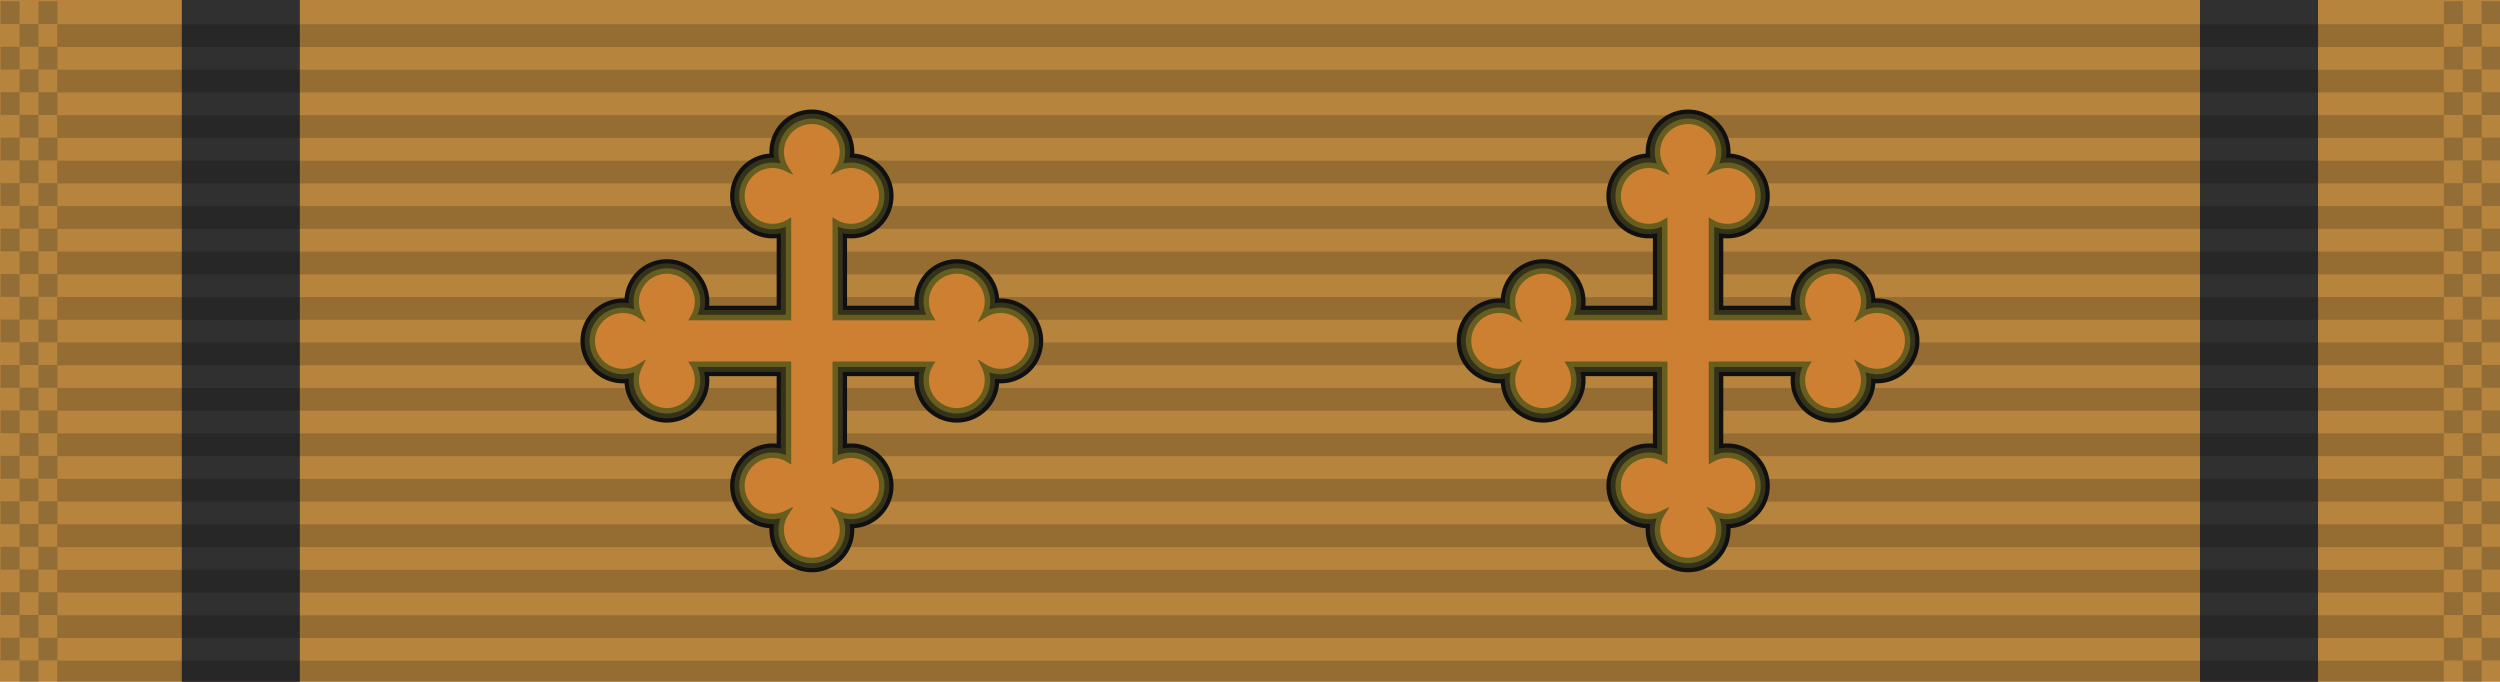 <?xml version="1.0" encoding="UTF-8" standalone="no"?>
<svg
   width="1.375in"
   height="0.375in"
   version="1.1"
   id="svg1"
   sodipodi:docname="MDSVCR15.svg"
   xml:space="preserve"
   inkscape:version="1.3.2 (091e20e, 2023-11-25)"
   xmlns:inkscape="http://www.inkscape.org/namespaces/inkscape"
   xmlns:sodipodi="http://sodipodi.sourceforge.net/DTD/sodipodi-0.dtd"
   xmlns:xlink="http://www.w3.org/1999/xlink"
   xmlns="http://www.w3.org/2000/svg"
   xmlns:svg="http://www.w3.org/2000/svg"><sodipodi:namedview
     id="namedview1"
     pagecolor="#ffffff"
     bordercolor="#000000"
     borderopacity="0.25"
     inkscape:showpageshadow="2"
     inkscape:pageopacity="0.0"
     inkscape:pagecheckerboard="0"
     inkscape:deskcolor="#d1d1d1"
     inkscape:zoom="181.01934"
     inkscape:cx="43.33791"
     inkscape:cy="13.197485"
     inkscape:window-width="1728"
     inkscape:window-height="1027"
     inkscape:window-x="1758"
     inkscape:window-y="25"
     inkscape:window-maximized="0"
     inkscape:current-layer="g1"
     inkscape:document-units="in" /><defs
     id="defs1"><pattern
       patternUnits="userSpaceOnUse"
       width="3.78"
       height="35.906"
       patternTransform="scale(1)"
       preserveAspectRatio="xMidYMid"
       id="pattern4"
       style="fill:#000000"
       inkscape:label="pattern4"><g
         id="g4"><rect
           style="opacity:0.3;vector-effect:non-scaling-stroke;fill:none;fill-opacity:1;stroke:none;stroke-width:0.453;stroke-linecap:round;stroke-linejoin:round;stroke-opacity:1;-inkscape-stroke:hairline"
           id="rect3"
           width="3.78"
           height="35.906"
           x="0"
           y="0" /><rect
           style="opacity:0.3;vector-effect:non-scaling-stroke;fill:#000000;fill-opacity:1;stroke:none;stroke-width:0.249;stroke-linecap:round;stroke-linejoin:round;stroke-opacity:1;-inkscape-stroke:hairline"
           id="rect4"
           width="3.78"
           height="1.89"
           x="0"
           y="1.89" /><rect
           style="opacity:0.3;vector-effect:non-scaling-stroke;fill:#000000;fill-opacity:1;stroke:none;stroke-width:0.249;stroke-linecap:round;stroke-linejoin:round;stroke-opacity:1;-inkscape-stroke:hairline"
           id="rect4-7"
           width="3.78"
           height="1.89"
           x="0"
           y="5.669"
           inkscape:transform-center-x="-1.0614092"
           inkscape:transform-center-y="-4.1231666" /><rect
           style="opacity:0.3;vector-effect:non-scaling-stroke;fill:#000000;fill-opacity:1;stroke:none;stroke-width:0.249;stroke-linecap:round;stroke-linejoin:round;stroke-opacity:1;-inkscape-stroke:hairline"
           id="rect4-1"
           width="3.78"
           height="1.89"
           x="0"
           y="9.449" /><rect
           style="opacity:0.3;vector-effect:non-scaling-stroke;fill:#000000;fill-opacity:1;stroke:none;stroke-width:0.249;stroke-linecap:round;stroke-linejoin:round;stroke-opacity:1;-inkscape-stroke:hairline"
           id="rect4-7-3"
           width="3.78"
           height="1.89"
           x="0"
           y="13.228"
           inkscape:transform-center-x="-1.0614092"
           inkscape:transform-center-y="-4.1231666" /><rect
           style="opacity:0.3;vector-effect:non-scaling-stroke;fill:#000000;fill-opacity:1;stroke:none;stroke-width:0.249;stroke-linecap:round;stroke-linejoin:round;stroke-opacity:1;-inkscape-stroke:hairline"
           id="rect4-13"
           width="3.78"
           height="1.89"
           x="0"
           y="17.008" /><rect
           style="opacity:0.3;vector-effect:non-scaling-stroke;fill:#000000;fill-opacity:1;stroke:none;stroke-width:0.249;stroke-linecap:round;stroke-linejoin:round;stroke-opacity:1;-inkscape-stroke:hairline"
           id="rect4-7-7"
           width="3.78"
           height="1.89"
           x="0"
           y="20.787"
           inkscape:transform-center-x="-1.0614092"
           inkscape:transform-center-y="-4.1231666" /><rect
           style="opacity:0.3;vector-effect:non-scaling-stroke;fill:#000000;fill-opacity:1;stroke:none;stroke-width:0.249;stroke-linecap:round;stroke-linejoin:round;stroke-opacity:1;-inkscape-stroke:hairline"
           id="rect4-1-8"
           width="3.78"
           height="1.89"
           x="0"
           y="24.567" /><rect
           style="opacity:0.3;vector-effect:non-scaling-stroke;fill:#000000;fill-opacity:1;stroke:none;stroke-width:0.249;stroke-linecap:round;stroke-linejoin:round;stroke-opacity:1;-inkscape-stroke:hairline"
           id="rect4-7-3-8"
           width="3.78"
           height="1.89"
           x="0"
           y="28.346"
           inkscape:transform-center-x="-1.0614092"
           inkscape:transform-center-y="-4.1231666" /><rect
           style="opacity:0.3;vector-effect:non-scaling-stroke;fill:#000000;fill-opacity:1;stroke:none;stroke-width:0.249;stroke-linecap:round;stroke-linejoin:round;stroke-opacity:1;-inkscape-stroke:hairline"
           id="rect4-7-3-8-4"
           width="3.78"
           height="1.89"
           x="0"
           y="32.126"
           inkscape:transform-center-x="-1.0614092"
           inkscape:transform-center-y="-4.1231666" /></g></pattern><filter
       inkscape:label="Metallized Paint"
       inkscape:menu="Materials"
       inkscape:menu-tooltip="Metallized effect with a soft lighting, slightly translucent at the edges"
       style="color-interpolation-filters:sRGB;"
       id="filter15"
       x="-0.061"
       y="-0.061"
       width="1.123"
       height="1.123"><feGaussianBlur
         stdDeviation="1"
         result="result1"
         id="feGaussianBlur10" /><feComposite
         in="result1"
         in2="result1"
         result="result4"
         operator="in"
         id="feComposite10" /><feBlend
         in="result1"
         mode="screen"
         result="result5"
         in2="result4"
         id="feBlend10" /><feGaussianBlur
         stdDeviation="8"
         result="result6"
         in="result5"
         id="feGaussianBlur11" /><feComposite
         operator="atop"
         in="result6"
         in2="result5"
         result="result8"
         id="feComposite11" /><feComposite
         operator="in"
         result="fbSourceGraphic"
         in="result6"
         in2="result8"
         id="feComposite12" /><feGaussianBlur
         result="result0"
         in="fbSourceGraphic"
         stdDeviation="2.5"
         id="feGaussianBlur12" /><feSpecularLighting
         specularExponent="45"
         specularConstant="1.5"
         surfaceScale="1"
         lighting-color="rgb(255,255,255)"
         result="result1"
         in="result0"
         id="feSpecularLighting12"><fePointLight
           z="21000"
           y="-9000"
           x="-6000"
           id="fePointLight12" /></feSpecularLighting><feComposite
         operator="in"
         result="result2"
         in="result1"
         in2="fbSourceGraphic"
         id="feComposite13" /><feComposite
         k3="1"
         k2="1"
         operator="arithmetic"
         result="result4"
         in="fbSourceGraphic"
         in2="result2"
         id="feComposite14" /><feComposite
         operator="in"
         in="result9"
         in2="result4"
         result="result91"
         id="feComposite15" /><feBlend
         mode="multiply"
         in2="result91"
         id="feBlend15" /></filter><filter
       inkscape:label="Metallized Paint"
       inkscape:menu="Materials"
       inkscape:menu-tooltip="Metallized effect with a soft lighting, slightly translucent at the edges"
       style="color-interpolation-filters:sRGB"
       id="filter15-4"
       x="-0.048"
       y="-0.048"
       width="1.095"
       height="1.095"><feGaussianBlur
         stdDeviation="1"
         result="result1"
         id="feGaussianBlur10-0" /><feComposite
         in="result1"
         in2="result1"
         result="result4"
         operator="in"
         id="feComposite10-4" /><feBlend
         in="result1"
         mode="screen"
         result="result5"
         in2="result4"
         id="feBlend10-6" /><feGaussianBlur
         stdDeviation="8"
         result="result6"
         in="result5"
         id="feGaussianBlur11-4" /><feComposite
         operator="atop"
         in="result6"
         in2="result5"
         result="result8"
         id="feComposite11-6" /><feComposite
         operator="in"
         result="fbSourceGraphic"
         in="result6"
         in2="result8"
         id="feComposite12-4" /><feGaussianBlur
         result="result0"
         in="fbSourceGraphic"
         stdDeviation="2.5"
         id="feGaussianBlur12-3" /><feSpecularLighting
         specularExponent="45"
         specularConstant="1.5"
         surfaceScale="1"
         lighting-color="#ffffff"
         result="result1"
         in="result0"
         id="feSpecularLighting12-8"><fePointLight
           z="21000"
           y="-9000"
           x="-6000"
           id="fePointLight12-4" /></feSpecularLighting><feComposite
         operator="in"
         result="result2"
         in="result1"
         in2="fbSourceGraphic"
         id="feComposite13-0" /><feComposite
         k3="1"
         k2="1"
         operator="arithmetic"
         result="result4"
         in="fbSourceGraphic"
         in2="result2"
         id="feComposite14-0"
         k1="0"
         k4="0" /><feComposite
         operator="in"
         in="result9"
         in2="result4"
         result="result91"
         id="feComposite15-9" /><feBlend
         mode="multiply"
         in2="result91"
         id="feBlend15-3" /></filter><filter
       style="color-interpolation-filters:sRGB;"
       inkscape:label="Lighting"
       id="filter3"
       x="-0.027"
       y="-0.027"
       width="1.054"
       height="1.054"><feComponentTransfer
         in="blur"
         result="component"
         id="feComponentTransfer3"><feFuncR
           type="gamma"
           amplitude="2.5"
           exponent="1"
           offset="0"
           id="feFuncR3" /><feFuncG
           type="gamma"
           amplitude="2.5"
           exponent="1"
           offset="0"
           id="feFuncG3" /><feFuncB
           type="gamma"
           amplitude="2.5"
           exponent="1"
           offset="0"
           id="feFuncB3" /></feComponentTransfer></filter><filter
       style="color-interpolation-filters:sRGB"
       inkscape:label="Lighting"
       id="filter3-6"
       x="-0.027"
       y="-0.027"
       width="1.054"
       height="1.054"><feComponentTransfer
         in="blur"
         result="component"
         id="feComponentTransfer3-7"><feFuncR
           type="gamma"
           amplitude="2.5"
           exponent="1"
           offset="0"
           id="feFuncR3-8" /><feFuncG
           type="gamma"
           amplitude="2.5"
           exponent="1"
           offset="0"
           id="feFuncG3-9" /><feFuncB
           type="gamma"
           amplitude="2.5"
           exponent="1"
           offset="0"
           id="feFuncB3-7" /></feComponentTransfer></filter><filter
       style="color-interpolation-filters:sRGB"
       inkscape:label="Lighting"
       id="filter3-0"
       x="-0.027"
       y="-0.027"
       width="1.054"
       height="1.054"><feComponentTransfer
         in="blur"
         result="component"
         id="feComponentTransfer3-3"><feFuncR
           type="gamma"
           amplitude="2.5"
           exponent="1"
           offset="0"
           id="feFuncR3-2" /><feFuncG
           type="gamma"
           amplitude="2.5"
           exponent="1"
           offset="0"
           id="feFuncG3-2" /><feFuncB
           type="gamma"
           amplitude="2.5"
           exponent="1"
           offset="0"
           id="feFuncB3-1" /></feComponentTransfer></filter></defs><g
     id="g2"
     inkscape:label="MDSVCR15"><g
       id="g3"
       inkscape:label="MDSVCR"><g
         id="g1"
         inkscape:label="Ribbon"><rect
           fill="#2350E6"
           width="132"
           height="36"
           id="rect1"
           style="fill:#b6843d;fill-opacity:1;stroke-width:0.576;stroke-dasharray:none"
           x="2.8260183e-05"
           y="4.6664181e-06" /><rect
           style="vector-effect:non-scaling-stroke;fill:#303030;fill-opacity:1;stroke-width:0.347;stroke-linecap:round;stroke-linejoin:round;-inkscape-stroke:hairline"
           id="rect2-5"
           width="6.231"
           height="36"
           x="9.6"
           y="0" /><rect
           style="vector-effect:non-scaling-stroke;fill:#303030;fill-opacity:1;stroke-width:0.347;stroke-linecap:round;stroke-linejoin:round;-inkscape-stroke:hairline"
           id="rect2-5-1"
           width="6.231"
           height="36"
           x="116.16"
           y="5.7220459e-06" /></g><g
         id="g9"
         transform="translate(-3.0296959e-7,44.953)"
         inkscape:label="Grossgrain"><g
           transform="matrix(3.608,0,0,3.78,-271.235,-691.345)"
           id="g5723-7"
           clip-path="none"
           style="display:inline"
           mask="none"><rect
             inkscape:tile-y0="27.053114"
             inkscape:tile-x0="5.4540401"
             id="use5371-0"
             y="171.342"
             x="76.013"
             height="0.318"
             width="34.925"
             style="fill:#000000;fill-opacity:0.18;stroke:none;stroke-width:0.856"
             inkscape:tile-cx="22.916539"
             inkscape:tile-cy="27.211864"
             inkscape:tile-w="34.924998"
             inkscape:tile-h="0.31749999" /><use
             height="100%"
             width="100%"
             x="0"
             y="0"
             inkscape:tiled-clone-of="#use5371-0"
             xlink:href="#use5371-0"
             transform="translate(0,0.635)"
             id="use5680-3" /><use
             height="100%"
             width="100%"
             x="0"
             y="0"
             inkscape:tiled-clone-of="#use5371-0"
             xlink:href="#use5371-0"
             transform="translate(0,1.27)"
             id="use5682-2" /><use
             height="100%"
             width="100%"
             x="0"
             y="0"
             inkscape:tiled-clone-of="#use5371-0"
             xlink:href="#use5371-0"
             transform="translate(0,1.905)"
             id="use5684-2" /><use
             height="100%"
             width="100%"
             x="0"
             y="0"
             inkscape:tiled-clone-of="#use5371-0"
             xlink:href="#use5371-0"
             transform="translate(0,2.54)"
             id="use5686-1" /><use
             height="100%"
             width="100%"
             x="0"
             y="0"
             inkscape:tiled-clone-of="#use5371-0"
             xlink:href="#use5371-0"
             transform="translate(0,3.175)"
             id="use5688-6" /><use
             height="100%"
             width="100%"
             x="0"
             y="0"
             inkscape:tiled-clone-of="#use5371-0"
             xlink:href="#use5371-0"
             transform="translate(0,3.81)"
             id="use5690-2" /><use
             height="100%"
             width="100%"
             x="0"
             y="0"
             inkscape:tiled-clone-of="#use5371-0"
             xlink:href="#use5371-0"
             transform="translate(0,4.445)"
             id="use5692-2" /><use
             height="100%"
             width="100%"
             x="0"
             y="0"
             inkscape:tiled-clone-of="#use5371-0"
             xlink:href="#use5371-0"
             transform="translate(0,5.08)"
             id="use5694-8" /><use
             height="100%"
             width="100%"
             x="0"
             y="0"
             inkscape:tiled-clone-of="#use5371-0"
             xlink:href="#use5371-0"
             transform="translate(0,5.715)"
             id="use5696-2" /><use
             height="100%"
             width="100%"
             x="0"
             y="0"
             inkscape:tiled-clone-of="#use5371-0"
             xlink:href="#use5371-0"
             transform="translate(0,6.35)"
             id="use5698-8" /><use
             height="100%"
             width="100%"
             x="0"
             y="0"
             inkscape:tiled-clone-of="#use5371-0"
             xlink:href="#use5371-0"
             transform="translate(0,6.985)"
             id="use5700-2" /><use
             height="100%"
             width="100%"
             x="0"
             y="0"
             inkscape:tiled-clone-of="#use5371-0"
             xlink:href="#use5371-0"
             transform="translate(0,7.62)"
             id="use5702-1" /><use
             height="100%"
             width="100%"
             x="0"
             y="0"
             inkscape:tiled-clone-of="#use5371-0"
             xlink:href="#use5371-0"
             transform="translate(0,8.255)"
             id="use5704-5" /><use
             height="100%"
             width="100%"
             x="0"
             y="0"
             inkscape:tiled-clone-of="#use5371-0"
             xlink:href="#use5371-0"
             transform="translate(0,8.89)"
             id="use5706-7" /></g><g
           transform="matrix(3.78,0,0,3.78,-259.9,-590.297)"
           id="g6302-4"
           clip-path="none"
           style="display:inline"
           mask="none"><rect
             style="opacity:1;fill:#001215;fill-opacity:0.196;stroke:none;stroke-width:0.025;stroke-miterlimit:4;stroke-dasharray:none;stroke-dashoffset:0;stroke-opacity:1"
             id="rect6165-8"
             width="0.265"
             height="0.318"
             x="68.765"
             y="144.289"
             inkscape:tile-cx="-1.6617989"
             inkscape:tile-cy="0.15874939"
             inkscape:tile-w="0.26458331"
             inkscape:tile-h="0.31749999"
             inkscape:tile-x0="-1.7940905"
             inkscape:tile-y0="-6.0546871e-007" /><use
             height="100%"
             width="100%"
             x="0"
             y="0"
             inkscape:tiled-clone-of="#rect6165-8"
             xlink:href="#rect6165-8"
             transform="translate(0,0.635)"
             id="use6169-2" /><use
             height="100%"
             width="100%"
             x="0"
             y="0"
             inkscape:tiled-clone-of="#rect6165-8"
             xlink:href="#rect6165-8"
             transform="translate(0,1.27)"
             id="use6171-5" /><use
             height="100%"
             width="100%"
             x="0"
             y="0"
             inkscape:tiled-clone-of="#rect6165-8"
             xlink:href="#rect6165-8"
             transform="translate(0,1.905)"
             id="use6173-6" /><use
             height="100%"
             width="100%"
             x="0"
             y="0"
             inkscape:tiled-clone-of="#rect6165-8"
             xlink:href="#rect6165-8"
             transform="translate(0,2.54)"
             id="use6175-8" /><use
             height="100%"
             width="100%"
             x="0"
             y="0"
             inkscape:tiled-clone-of="#rect6165-8"
             xlink:href="#rect6165-8"
             transform="translate(0,3.175)"
             id="use6177-1" /><use
             height="100%"
             width="100%"
             x="0"
             y="0"
             inkscape:tiled-clone-of="#rect6165-8"
             xlink:href="#rect6165-8"
             transform="translate(0,3.81)"
             id="use6179-7" /><use
             height="100%"
             width="100%"
             x="0"
             y="0"
             inkscape:tiled-clone-of="#rect6165-8"
             xlink:href="#rect6165-8"
             transform="translate(0,4.445)"
             id="use6181-1" /><use
             height="100%"
             width="100%"
             x="0"
             y="0"
             inkscape:tiled-clone-of="#rect6165-8"
             xlink:href="#rect6165-8"
             transform="translate(0,5.08)"
             id="use6183-3" /><use
             height="100%"
             width="100%"
             x="0"
             y="0"
             inkscape:tiled-clone-of="#rect6165-8"
             xlink:href="#rect6165-8"
             transform="translate(0,5.715)"
             id="use6185-3" /><use
             height="100%"
             width="100%"
             x="0"
             y="0"
             inkscape:tiled-clone-of="#rect6165-8"
             xlink:href="#rect6165-8"
             transform="translate(0,6.35)"
             id="use6187-9" /><use
             height="100%"
             width="100%"
             x="0"
             y="0"
             inkscape:tiled-clone-of="#rect6165-8"
             xlink:href="#rect6165-8"
             transform="translate(0,6.985)"
             id="use6189-6" /><use
             height="100%"
             width="100%"
             x="0"
             y="0"
             inkscape:tiled-clone-of="#rect6165-8"
             xlink:href="#rect6165-8"
             transform="translate(0,7.62)"
             id="use6191-2" /><use
             height="100%"
             width="100%"
             x="0"
             y="0"
             inkscape:tiled-clone-of="#rect6165-8"
             xlink:href="#rect6165-8"
             transform="translate(0,8.255)"
             id="use6193-9" /><use
             height="100%"
             width="100%"
             x="0"
             y="0"
             inkscape:tiled-clone-of="#rect6165-8"
             xlink:href="#rect6165-8"
             transform="translate(0,8.89)"
             id="use6195-2" /><use
             height="100%"
             width="100%"
             x="0"
             y="0"
             inkscape:tiled-clone-of="#rect6165-8"
             xlink:href="#rect6165-8"
             transform="translate(0.265,0.317)"
             id="use6197-3" /><use
             height="100%"
             width="100%"
             x="0"
             y="0"
             inkscape:tiled-clone-of="#rect6165-8"
             xlink:href="#rect6165-8"
             transform="translate(0.265,0.952)"
             id="use6199-4" /><use
             height="100%"
             width="100%"
             x="0"
             y="0"
             inkscape:tiled-clone-of="#rect6165-8"
             xlink:href="#rect6165-8"
             transform="translate(0.265,1.587)"
             id="use6201-2" /><use
             height="100%"
             width="100%"
             x="0"
             y="0"
             inkscape:tiled-clone-of="#rect6165-8"
             xlink:href="#rect6165-8"
             transform="translate(0.265,2.222)"
             id="use6203-5" /><use
             height="100%"
             width="100%"
             x="0"
             y="0"
             inkscape:tiled-clone-of="#rect6165-8"
             xlink:href="#rect6165-8"
             transform="translate(0.265,2.857)"
             id="use6205-9" /><use
             height="100%"
             width="100%"
             x="0"
             y="0"
             inkscape:tiled-clone-of="#rect6165-8"
             xlink:href="#rect6165-8"
             transform="translate(0.265,3.492)"
             id="use6207-9" /><use
             height="100%"
             width="100%"
             x="0"
             y="0"
             inkscape:tiled-clone-of="#rect6165-8"
             xlink:href="#rect6165-8"
             transform="translate(0.265,4.127)"
             id="use6209-6" /><use
             height="100%"
             width="100%"
             x="0"
             y="0"
             inkscape:tiled-clone-of="#rect6165-8"
             xlink:href="#rect6165-8"
             transform="translate(0.265,4.762)"
             id="use6211-0" /><use
             height="100%"
             width="100%"
             x="0"
             y="0"
             inkscape:tiled-clone-of="#rect6165-8"
             xlink:href="#rect6165-8"
             transform="translate(0.265,5.397)"
             id="use6213-7" /><use
             height="100%"
             width="100%"
             x="0"
             y="0"
             inkscape:tiled-clone-of="#rect6165-8"
             xlink:href="#rect6165-8"
             transform="translate(0.265,6.032)"
             id="use6215-3" /><use
             height="100%"
             width="100%"
             x="0"
             y="0"
             inkscape:tiled-clone-of="#rect6165-8"
             xlink:href="#rect6165-8"
             transform="translate(0.265,6.667)"
             id="use6217-5" /><use
             height="100%"
             width="100%"
             x="0"
             y="0"
             inkscape:tiled-clone-of="#rect6165-8"
             xlink:href="#rect6165-8"
             transform="translate(0.265,7.302)"
             id="use6219-9" /><use
             height="100%"
             width="100%"
             x="0"
             y="0"
             inkscape:tiled-clone-of="#rect6165-8"
             xlink:href="#rect6165-8"
             transform="translate(0.265,7.937)"
             id="use6221-6" /><use
             height="100%"
             width="100%"
             x="0"
             y="0"
             inkscape:tiled-clone-of="#rect6165-8"
             xlink:href="#rect6165-8"
             transform="translate(0.265,8.572)"
             id="use6223-2" /><use
             height="100%"
             width="100%"
             x="0"
             y="0"
             inkscape:tiled-clone-of="#rect6165-8"
             xlink:href="#rect6165-8"
             transform="translate(0.265,9.207)"
             id="use6225-8" /><use
             x="0"
             y="0"
             inkscape:tiled-clone-of="#rect6165-8"
             xlink:href="#rect6165-8"
             transform="translate(0.529)"
             id="use6227-6"
             width="100%"
             height="100%" /><use
             x="0"
             y="0"
             inkscape:tiled-clone-of="#rect6165-8"
             xlink:href="#rect6165-8"
             transform="translate(0.529,0.635)"
             id="use6229-5"
             width="100%"
             height="100%" /><use
             x="0"
             y="0"
             inkscape:tiled-clone-of="#rect6165-8"
             xlink:href="#rect6165-8"
             transform="translate(0.529,1.27)"
             id="use6231-3"
             width="100%"
             height="100%" /><use
             x="0"
             y="0"
             inkscape:tiled-clone-of="#rect6165-8"
             xlink:href="#rect6165-8"
             transform="translate(0.529,1.905)"
             id="use6233-2"
             width="100%"
             height="100%" /><use
             x="0"
             y="0"
             inkscape:tiled-clone-of="#rect6165-8"
             xlink:href="#rect6165-8"
             transform="translate(0.529,2.54)"
             id="use6235-8"
             width="100%"
             height="100%" /><use
             x="0"
             y="0"
             inkscape:tiled-clone-of="#rect6165-8"
             xlink:href="#rect6165-8"
             transform="translate(0.529,3.175)"
             id="use6237-7"
             width="100%"
             height="100%" /><use
             x="0"
             y="0"
             inkscape:tiled-clone-of="#rect6165-8"
             xlink:href="#rect6165-8"
             transform="translate(0.529,3.81)"
             id="use6239-2"
             width="100%"
             height="100%" /><use
             x="0"
             y="0"
             inkscape:tiled-clone-of="#rect6165-8"
             xlink:href="#rect6165-8"
             transform="translate(0.529,4.445)"
             id="use6241-3"
             width="100%"
             height="100%" /><use
             x="0"
             y="0"
             inkscape:tiled-clone-of="#rect6165-8"
             xlink:href="#rect6165-8"
             transform="translate(0.529,5.08)"
             id="use6243-1"
             width="100%"
             height="100%" /><use
             x="0"
             y="0"
             inkscape:tiled-clone-of="#rect6165-8"
             xlink:href="#rect6165-8"
             transform="translate(0.529,5.715)"
             id="use6245-5"
             width="100%"
             height="100%" /><use
             x="0"
             y="0"
             inkscape:tiled-clone-of="#rect6165-8"
             xlink:href="#rect6165-8"
             transform="translate(0.529,6.35)"
             id="use6247-4"
             width="100%"
             height="100%" /><use
             x="0"
             y="0"
             inkscape:tiled-clone-of="#rect6165-8"
             xlink:href="#rect6165-8"
             transform="translate(0.529,6.985)"
             id="use6249-5"
             width="100%"
             height="100%" /><use
             x="0"
             y="0"
             inkscape:tiled-clone-of="#rect6165-8"
             xlink:href="#rect6165-8"
             transform="translate(0.529,7.62)"
             id="use6251-0"
             width="100%"
             height="100%" /><use
             x="0"
             y="0"
             inkscape:tiled-clone-of="#rect6165-8"
             xlink:href="#rect6165-8"
             transform="translate(0.529,8.255)"
             id="use6253-0"
             width="100%"
             height="100%" /><use
             x="0"
             y="0"
             inkscape:tiled-clone-of="#rect6165-8"
             xlink:href="#rect6165-8"
             transform="translate(0.529,8.89)"
             id="use6255-4"
             width="100%"
             height="100%" /></g><g
           id="g6394-3"
           transform="matrix(3.78,0,0,3.78,-130.899,-590.297)"
           clip-path="none"
           mask="none"><rect
             inkscape:tile-y0="-6.0546871e-007"
             inkscape:tile-x0="-1.7940905"
             inkscape:tile-h="0.31749999"
             inkscape:tile-w="0.26458331"
             inkscape:tile-cy="0.15874939"
             inkscape:tile-cx="-1.6617989"
             y="144.289"
             x="68.765"
             height="0.318"
             width="0.265"
             id="rect6304-4"
             style="opacity:1;fill:#001215;fill-opacity:0.196;stroke:none;stroke-width:0.025;stroke-miterlimit:4;stroke-dasharray:none;stroke-dashoffset:0;stroke-opacity:1" /><use
             id="use6306-0"
             transform="translate(0,0.635)"
             xlink:href="#rect6165-8"
             inkscape:tiled-clone-of="#rect6165-8"
             y="0"
             x="0"
             width="100%"
             height="100%" /><use
             id="use6308-3"
             transform="translate(0,1.27)"
             xlink:href="#rect6165-8"
             inkscape:tiled-clone-of="#rect6165-8"
             y="0"
             x="0"
             width="100%"
             height="100%" /><use
             id="use6310-3"
             transform="translate(0,1.905)"
             xlink:href="#rect6165-8"
             inkscape:tiled-clone-of="#rect6165-8"
             y="0"
             x="0"
             width="100%"
             height="100%" /><use
             id="use6312-5"
             transform="translate(0,2.54)"
             xlink:href="#rect6165-8"
             inkscape:tiled-clone-of="#rect6165-8"
             y="0"
             x="0"
             width="100%"
             height="100%" /><use
             id="use6314-8"
             transform="translate(0,3.175)"
             xlink:href="#rect6165-8"
             inkscape:tiled-clone-of="#rect6165-8"
             y="0"
             x="0"
             width="100%"
             height="100%" /><use
             id="use6316-4"
             transform="translate(0,3.81)"
             xlink:href="#rect6165-8"
             inkscape:tiled-clone-of="#rect6165-8"
             y="0"
             x="0"
             width="100%"
             height="100%" /><use
             id="use6318-0"
             transform="translate(0,4.445)"
             xlink:href="#rect6165-8"
             inkscape:tiled-clone-of="#rect6165-8"
             y="0"
             x="0"
             width="100%"
             height="100%" /><use
             id="use6320-7"
             transform="translate(0,5.08)"
             xlink:href="#rect6165-8"
             inkscape:tiled-clone-of="#rect6165-8"
             y="0"
             x="0"
             width="100%"
             height="100%" /><use
             id="use6322-1"
             transform="translate(0,5.715)"
             xlink:href="#rect6165-8"
             inkscape:tiled-clone-of="#rect6165-8"
             y="0"
             x="0"
             width="100%"
             height="100%" /><use
             id="use6324-2"
             transform="translate(0,6.35)"
             xlink:href="#rect6165-8"
             inkscape:tiled-clone-of="#rect6165-8"
             y="0"
             x="0"
             width="100%"
             height="100%" /><use
             id="use6326-9"
             transform="translate(0,6.985)"
             xlink:href="#rect6165-8"
             inkscape:tiled-clone-of="#rect6165-8"
             y="0"
             x="0"
             width="100%"
             height="100%" /><use
             id="use6328-7"
             transform="translate(0,7.62)"
             xlink:href="#rect6165-8"
             inkscape:tiled-clone-of="#rect6165-8"
             y="0"
             x="0"
             width="100%"
             height="100%" /><use
             id="use6330-9"
             transform="translate(0,8.255)"
             xlink:href="#rect6165-8"
             inkscape:tiled-clone-of="#rect6165-8"
             y="0"
             x="0"
             width="100%"
             height="100%" /><use
             id="use6332-1"
             transform="translate(0,8.89)"
             xlink:href="#rect6165-8"
             inkscape:tiled-clone-of="#rect6165-8"
             y="0"
             x="0"
             width="100%"
             height="100%" /><use
             id="use6334-6"
             transform="translate(0.265,0.317)"
             xlink:href="#rect6165-8"
             inkscape:tiled-clone-of="#rect6165-8"
             y="0"
             x="0"
             width="100%"
             height="100%" /><use
             id="use6336-2"
             transform="translate(0.265,0.952)"
             xlink:href="#rect6165-8"
             inkscape:tiled-clone-of="#rect6165-8"
             y="0"
             x="0"
             width="100%"
             height="100%" /><use
             id="use6338-0"
             transform="translate(0.265,1.587)"
             xlink:href="#rect6165-8"
             inkscape:tiled-clone-of="#rect6165-8"
             y="0"
             x="0"
             width="100%"
             height="100%" /><use
             id="use6340-7"
             transform="translate(0.265,2.222)"
             xlink:href="#rect6165-8"
             inkscape:tiled-clone-of="#rect6165-8"
             y="0"
             x="0"
             width="100%"
             height="100%" /><use
             id="use6342-8"
             transform="translate(0.265,2.857)"
             xlink:href="#rect6165-8"
             inkscape:tiled-clone-of="#rect6165-8"
             y="0"
             x="0"
             width="100%"
             height="100%" /><use
             id="use6344-0"
             transform="translate(0.265,3.492)"
             xlink:href="#rect6165-8"
             inkscape:tiled-clone-of="#rect6165-8"
             y="0"
             x="0"
             width="100%"
             height="100%" /><use
             id="use6346-6"
             transform="translate(0.265,4.127)"
             xlink:href="#rect6165-8"
             inkscape:tiled-clone-of="#rect6165-8"
             y="0"
             x="0"
             width="100%"
             height="100%" /><use
             id="use6348-6"
             transform="translate(0.265,4.762)"
             xlink:href="#rect6165-8"
             inkscape:tiled-clone-of="#rect6165-8"
             y="0"
             x="0"
             width="100%"
             height="100%" /><use
             id="use6350-1"
             transform="translate(0.265,5.397)"
             xlink:href="#rect6165-8"
             inkscape:tiled-clone-of="#rect6165-8"
             y="0"
             x="0"
             width="100%"
             height="100%" /><use
             id="use6352-3"
             transform="translate(0.265,6.032)"
             xlink:href="#rect6165-8"
             inkscape:tiled-clone-of="#rect6165-8"
             y="0"
             x="0"
             width="100%"
             height="100%" /><use
             id="use6354-7"
             transform="translate(0.265,6.667)"
             xlink:href="#rect6165-8"
             inkscape:tiled-clone-of="#rect6165-8"
             y="0"
             x="0"
             width="100%"
             height="100%" /><use
             id="use6356-5"
             transform="translate(0.265,7.302)"
             xlink:href="#rect6165-8"
             inkscape:tiled-clone-of="#rect6165-8"
             y="0"
             x="0"
             width="100%"
             height="100%" /><use
             id="use6358-5"
             transform="translate(0.265,7.937)"
             xlink:href="#rect6165-8"
             inkscape:tiled-clone-of="#rect6165-8"
             y="0"
             x="0"
             width="100%"
             height="100%" /><use
             id="use6360-2"
             transform="translate(0.265,8.572)"
             xlink:href="#rect6165-8"
             inkscape:tiled-clone-of="#rect6165-8"
             y="0"
             x="0"
             width="100%"
             height="100%" /><use
             id="use6362-1"
             transform="translate(0.265,9.207)"
             xlink:href="#rect6165-8"
             inkscape:tiled-clone-of="#rect6165-8"
             y="0"
             x="0"
             width="100%"
             height="100%" /><use
             height="100%"
             width="100%"
             id="use6364-0"
             transform="translate(0.529)"
             xlink:href="#rect6165-8"
             inkscape:tiled-clone-of="#rect6165-8"
             y="0"
             x="0" /><use
             height="100%"
             width="100%"
             id="use6366-8"
             transform="translate(0.529,0.635)"
             xlink:href="#rect6165-8"
             inkscape:tiled-clone-of="#rect6165-8"
             y="0"
             x="0" /><use
             height="100%"
             width="100%"
             id="use6368-3"
             transform="translate(0.529,1.27)"
             xlink:href="#rect6165-8"
             inkscape:tiled-clone-of="#rect6165-8"
             y="0"
             x="0" /><use
             height="100%"
             width="100%"
             id="use6370-6"
             transform="translate(0.529,1.905)"
             xlink:href="#rect6165-8"
             inkscape:tiled-clone-of="#rect6165-8"
             y="0"
             x="0" /><use
             height="100%"
             width="100%"
             id="use6372-6"
             transform="translate(0.529,2.54)"
             xlink:href="#rect6165-8"
             inkscape:tiled-clone-of="#rect6165-8"
             y="0"
             x="0" /><use
             height="100%"
             width="100%"
             id="use6374-6"
             transform="translate(0.529,3.175)"
             xlink:href="#rect6165-8"
             inkscape:tiled-clone-of="#rect6165-8"
             y="0"
             x="0" /><use
             height="100%"
             width="100%"
             id="use6376-9"
             transform="translate(0.529,3.81)"
             xlink:href="#rect6165-8"
             inkscape:tiled-clone-of="#rect6165-8"
             y="0"
             x="0" /><use
             height="100%"
             width="100%"
             id="use6378-8"
             transform="translate(0.529,4.445)"
             xlink:href="#rect6165-8"
             inkscape:tiled-clone-of="#rect6165-8"
             y="0"
             x="0" /><use
             height="100%"
             width="100%"
             id="use6380-1"
             transform="translate(0.529,5.08)"
             xlink:href="#rect6165-8"
             inkscape:tiled-clone-of="#rect6165-8"
             y="0"
             x="0" /><use
             height="100%"
             width="100%"
             id="use6382-0"
             transform="translate(0.529,5.715)"
             xlink:href="#rect6165-8"
             inkscape:tiled-clone-of="#rect6165-8"
             y="0"
             x="0" /><use
             height="100%"
             width="100%"
             id="use6384-3"
             transform="translate(0.529,6.35)"
             xlink:href="#rect6165-8"
             inkscape:tiled-clone-of="#rect6165-8"
             y="0"
             x="0" /><use
             height="100%"
             width="100%"
             id="use6386-2"
             transform="translate(0.529,6.985)"
             xlink:href="#rect6165-8"
             inkscape:tiled-clone-of="#rect6165-8"
             y="0"
             x="0" /><use
             height="100%"
             width="100%"
             id="use6388-4"
             transform="translate(0.529,7.62)"
             xlink:href="#rect6165-8"
             inkscape:tiled-clone-of="#rect6165-8"
             y="0"
             x="0" /><use
             height="100%"
             width="100%"
             id="use6390-1"
             transform="translate(0.529,8.255)"
             xlink:href="#rect6165-8"
             inkscape:tiled-clone-of="#rect6165-8"
             y="0"
             x="0" /><use
             height="100%"
             width="100%"
             id="use6392-9"
             transform="translate(0.529,8.89)"
             xlink:href="#rect6165-8"
             inkscape:tiled-clone-of="#rect6165-8"
             y="0"
             x="0" /></g></g></g><g
       id="layer1-2-7-2-7-0-2"
       inkscape:label="Cross Dexter"
       transform="matrix(0.04,0,0,0.04,86.716,17.464)"
       style="stroke-width:0.756"><path
         inkscape:export-ydpi="99.160004"
         inkscape:export-xdpi="99.160004"
         d="m 36.592,16.765 a 1.618,1.618 0 1 0 -2.838,-0.13 1.618,1.618 0 1 0 0,2.731 1.618,1.618 0 1 0 2.838,-0.13 h 5.04 v 5.04 a 1.618,1.618 0 1 0 -0.13,2.838 1.618,1.618 0 1 0 2.731,0 1.618,1.618 0 1 0 -0.13,-2.838 v -5.04 h 5.04 a 1.618,1.618 0 1 0 2.838,0.13 1.618,1.618 0 1 0 0,-2.731 1.618,1.618 0 1 0 -2.838,0.13 h -5.04 v -5.04 a 1.618,1.618 0 1 0 0.13,-2.838 1.618,1.618 0 1 0 -2.731,0 1.618,1.618 0 1 0 0.13,2.838 V 16.765 Z"
         id="path835-9-7-6-0-5-4-7-7-4"
         style="fill:#6d443a;fill-opacity:1;stroke:#101010;stroke-width:1.248;stroke-linejoin:miter;stroke-dasharray:none;stroke-opacity:1"
         transform="matrix(24.985,0,0,24.985,-1010.652,-436.346)" /><path
         inkscape:export-ydpi="99.160004"
         inkscape:export-xdpi="99.160004"
         d="m -96.407,-17.478 a 40.432,40.432 0 1 0 -70.905,-3.253 40.432,40.432 0 1 0 0,68.235 40.432,40.432 0 1 0 70.905,-3.253 H 29.522 v 125.93 a 40.432,40.432 0 1 0 -3.253,70.905 40.432,40.432 0 1 0 68.235,0 40.432,40.432 0 1 0 -3.253,-70.905 V 44.251 H 217.18 a 40.432,40.432 0 1 0 70.905,3.253 40.432,40.432 0 1 0 0,-68.235 40.432,40.432 0 1 0 -70.905,3.253 H 91.251 V -143.407 a 40.432,40.432 0 1 0 3.253,-70.905 40.432,40.432 0 1 0 -68.235,0 40.432,40.432 0 1 0 3.253,70.905 v 125.93 z"
         id="path835-9-6-8-6-0-2-8"
         style="fill:none;fill-opacity:1;stroke:#35321a;stroke-width:19.988;stroke-linejoin:miter;stroke-dasharray:none;stroke-opacity:1" /><path
         inkscape:export-ydpi="99.160004"
         inkscape:export-xdpi="99.160004"
         d="m -96.407,-17.478 a 40.432,40.432 0 1 0 -70.905,-3.253 40.432,40.432 0 1 0 0,68.235 40.432,40.432 0 1 0 70.905,-3.253 H 29.522 V 170.18 a 40.432,40.432 0 1 0 -3.253,70.905 40.432,40.432 0 1 0 68.235,0 40.432,40.432 0 1 0 -3.253,-70.905 V 44.251 h 125.93 a 40.432,40.432 0 1 0 70.905,3.253 40.432,40.432 0 1 0 0,-68.235 40.432,40.432 0 1 0 -70.905,3.253 H 91.251 V -143.407 a 40.432,40.432 0 1 0 3.253,-70.905 40.432,40.432 0 1 0 -68.235,0 40.432,40.432 0 1 0 3.253,70.905 v 125.93 z"
         id="path835-9-7-6-0-7-95-3-3"
         style="fill:#cd7f32;fill-opacity:1;stroke:#665d1e;stroke-width:7.196;stroke-linejoin:miter;stroke-dasharray:none;stroke-opacity:1" /></g><g
       id="layer1-2-7-2-7-0"
       inkscape:label="Cross Sinister"
       transform="matrix(0.04,0,0,0.04,40.45,17.464)"
       style="stroke-width:0.756"><path
         inkscape:export-ydpi="99.160004"
         inkscape:export-xdpi="99.160004"
         d="m 36.592,16.765 a 1.618,1.618 0 1 0 -2.838,-0.13 1.618,1.618 0 1 0 0,2.731 1.618,1.618 0 1 0 2.838,-0.13 h 5.04 v 5.04 a 1.618,1.618 0 1 0 -0.13,2.838 1.618,1.618 0 1 0 2.731,0 1.618,1.618 0 1 0 -0.13,-2.838 v -5.04 h 5.04 a 1.618,1.618 0 1 0 2.838,0.13 1.618,1.618 0 1 0 0,-2.731 1.618,1.618 0 1 0 -2.838,0.13 h -5.04 v -5.04 a 1.618,1.618 0 1 0 0.13,-2.838 1.618,1.618 0 1 0 -2.731,0 1.618,1.618 0 1 0 0.13,2.838 V 16.765 Z"
         id="path835-9-7-6-0-5-4-7-7"
         style="fill:#35321a;fill-opacity:1;stroke:#101010;stroke-width:1.248;stroke-linejoin:miter;stroke-dasharray:none;stroke-opacity:1"
         transform="matrix(24.985,0,0,24.985,-1010.652,-436.346)" /><path
         inkscape:export-ydpi="99.160004"
         inkscape:export-xdpi="99.160004"
         d="m -96.407,-17.478 a 40.432,40.432 0 1 0 -70.905,-3.253 40.432,40.432 0 1 0 0,68.235 40.432,40.432 0 1 0 70.905,-3.253 H 29.522 v 125.93 a 40.432,40.432 0 1 0 -3.253,70.905 40.432,40.432 0 1 0 68.235,0 40.432,40.432 0 1 0 -3.253,-70.905 V 44.251 H 217.18 a 40.432,40.432 0 1 0 70.905,3.253 40.432,40.432 0 1 0 0,-68.235 40.432,40.432 0 1 0 -70.905,3.253 H 91.251 V -143.407 a 40.432,40.432 0 1 0 3.253,-70.905 40.432,40.432 0 1 0 -68.235,0 40.432,40.432 0 1 0 3.253,70.905 v 125.93 z"
         id="path835-9-6-8-6-0-2"
         style="fill:none;fill-opacity:1;stroke:#35321a;stroke-width:19.988;stroke-linejoin:miter;stroke-dasharray:none;stroke-opacity:1" /><path
         inkscape:export-ydpi="99.160004"
         inkscape:export-xdpi="99.160004"
         d="m -96.407,-17.478 a 40.432,40.432 0 1 0 -70.905,-3.253 40.432,40.432 0 1 0 0,68.235 40.432,40.432 0 1 0 70.905,-3.253 H 29.522 V 170.18 a 40.432,40.432 0 1 0 -3.253,70.905 40.432,40.432 0 1 0 68.235,0 40.432,40.432 0 1 0 -3.253,-70.905 V 44.251 h 125.93 a 40.432,40.432 0 1 0 70.905,3.253 40.432,40.432 0 1 0 0,-68.235 40.432,40.432 0 1 0 -70.905,3.253 H 91.251 V -143.407 a 40.432,40.432 0 1 0 3.253,-70.905 40.432,40.432 0 1 0 -68.235,0 40.432,40.432 0 1 0 3.253,70.905 v 125.93 z"
         id="path835-9-7-6-0-7-95-3"
         style="fill:#cd7f32;fill-opacity:1;stroke:#665d1e;stroke-width:7.196;stroke-linejoin:miter;stroke-dasharray:none;stroke-opacity:1" /></g></g></svg>
